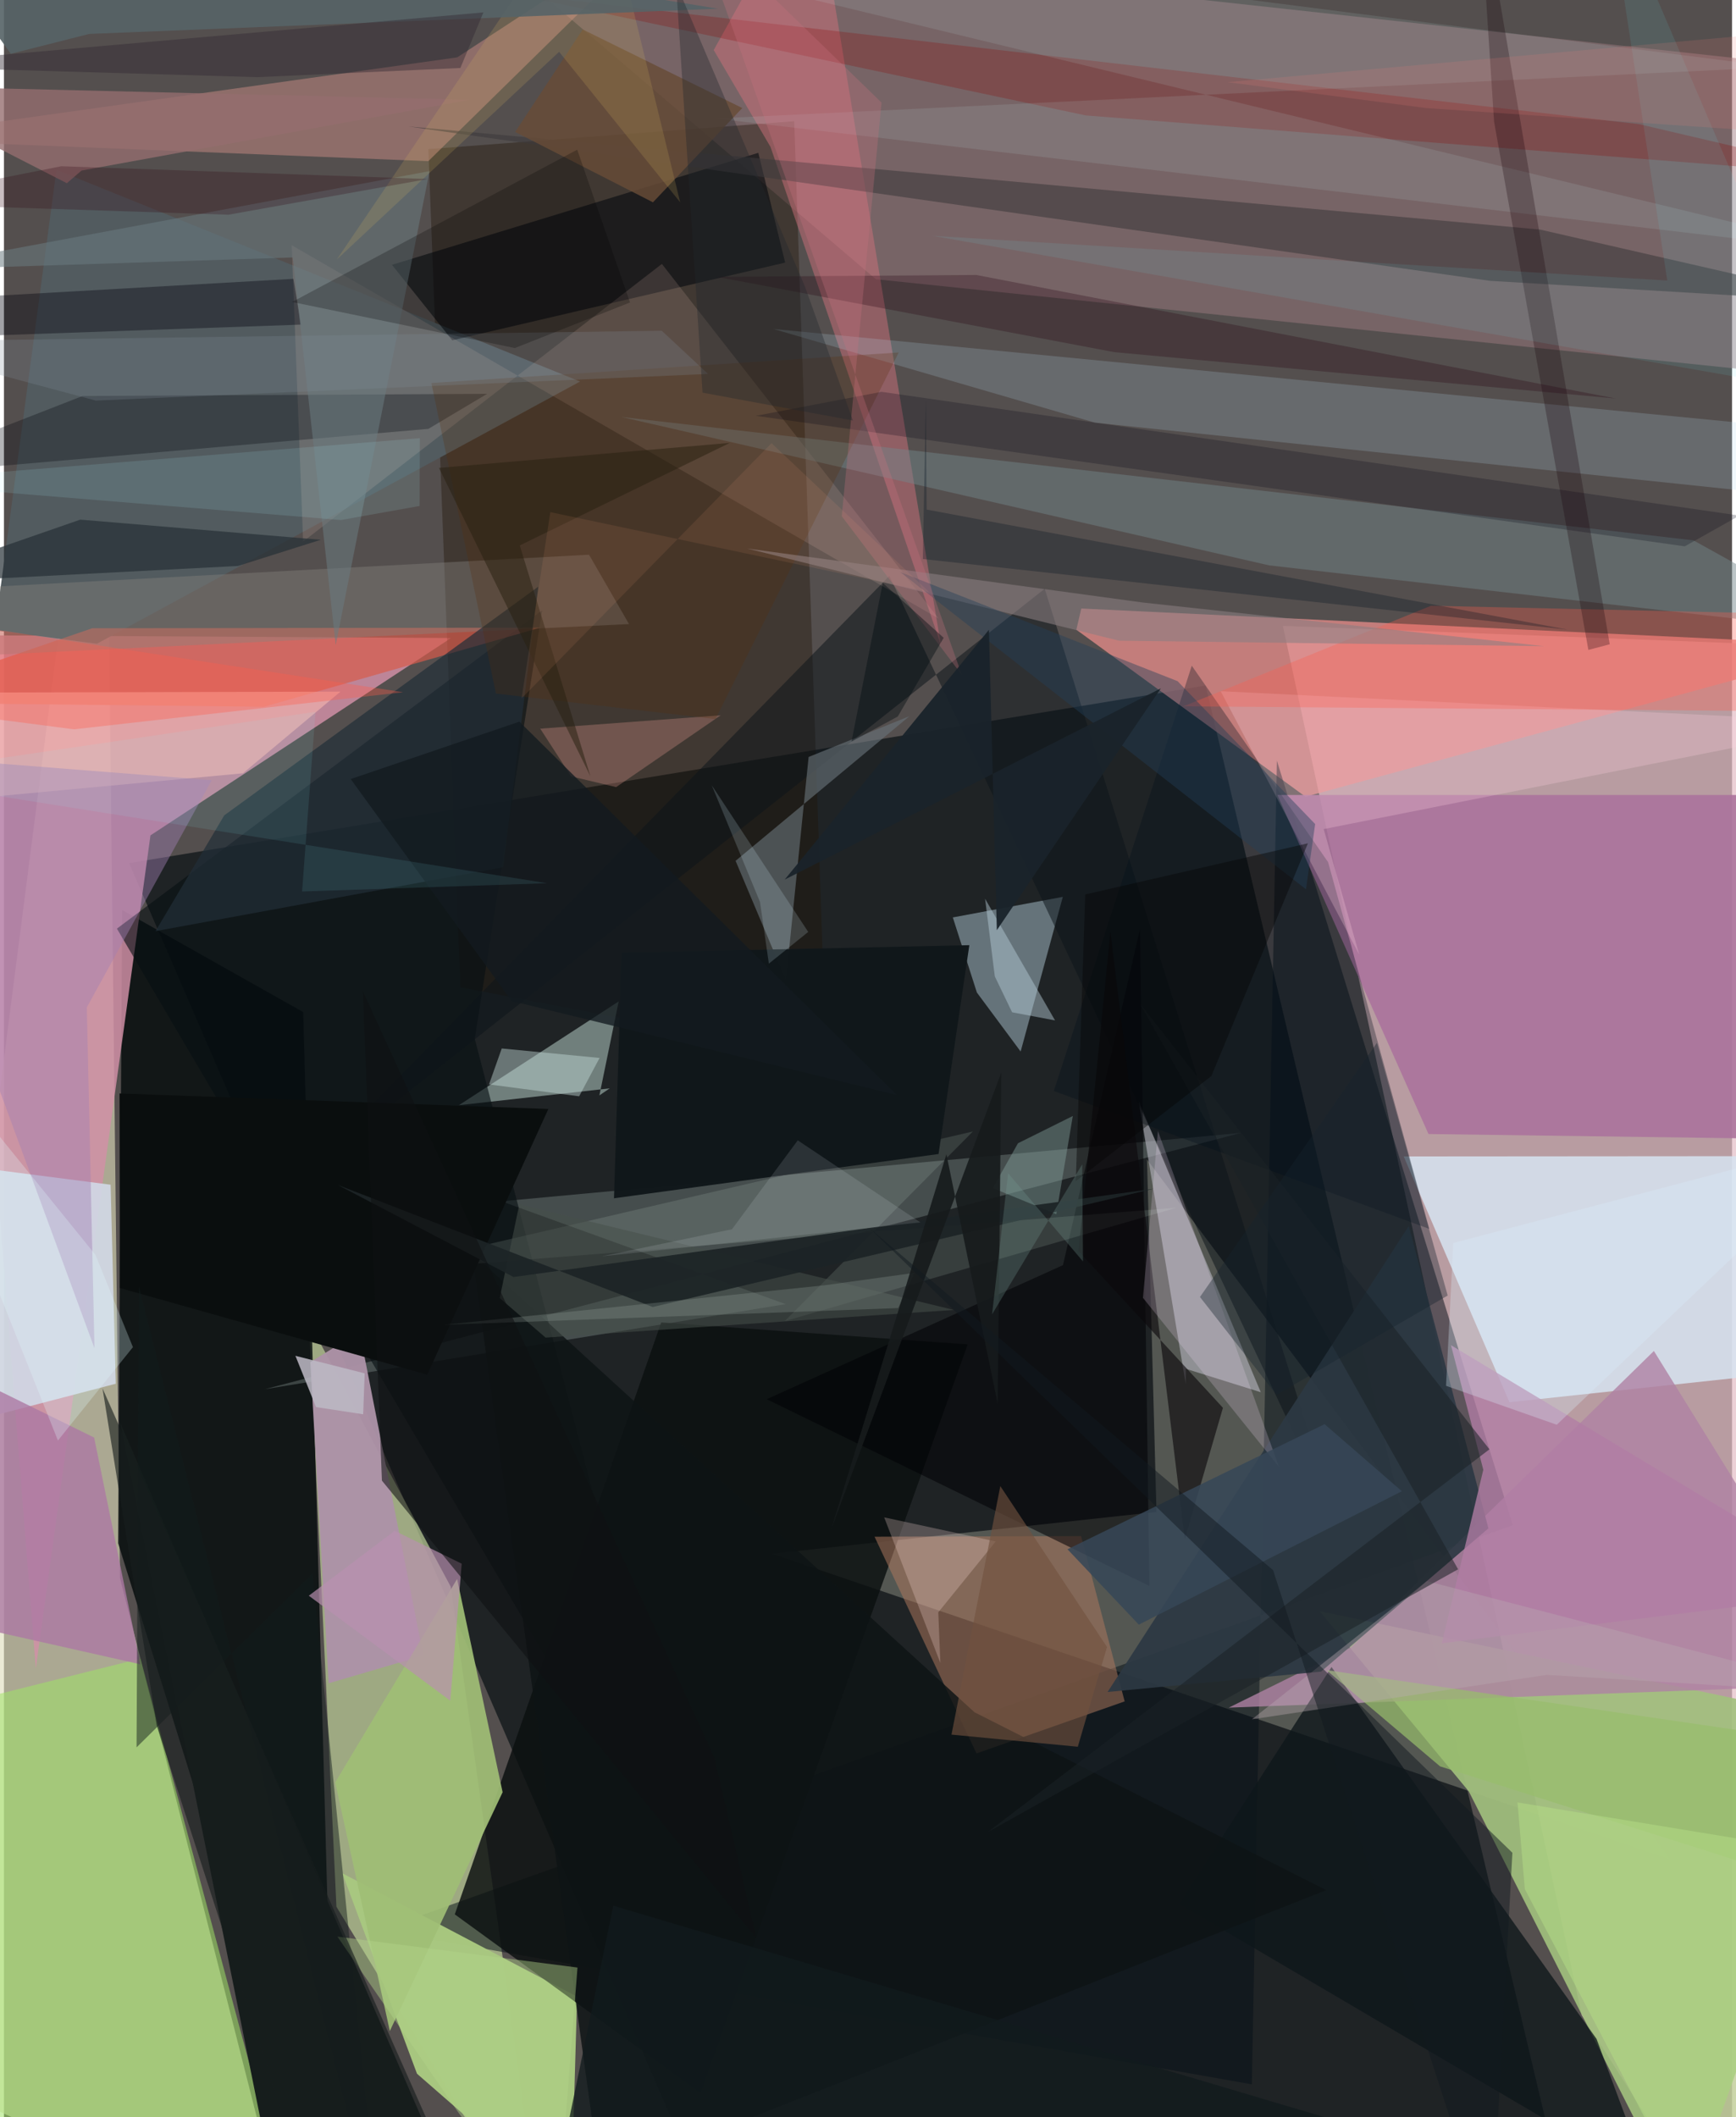 <svg xmlns="http://www.w3.org/2000/svg" width="228" height="278" viewBox="0 0 836 1024"><path fill="#544f4e" d="M0 0h836v1024H0z"/><path fill="#e3bcc5" fill-opacity=".702" d="M834.47 1086l-71.193-111.31-144.563-671.973L898 313.392z"/><path fill="#0b1417" fill-opacity=".729" d="M349.413 1086H760.13L581.324 331.567 60.547 417.463z"/><path fill="#dfddbb" fill-opacity=".624" d="M48.876 132.369L-62 993.639 138.034 1086l-81.9-322.769z"/><path fill="#b9cb96" fill-opacity=".729" d="M260.781 1086l-99.938-163.78-13.304-282.839 68.592 128.034z"/><path fill="#a3a596" fill-opacity=".4" d="M552.978 560.777l4.574 170.5-185.945 20.215 434.718 148z"/><path fill="#040a0c" fill-opacity=".816" d="M55.24 746.4L160.992 1086l-16.219-596.492-87.602-49.346z"/><path fill="#d190a7" fill-opacity=".835" d="M216.297 308.59l-240.635-1.4 39.744 499.706 55.47-402.854z"/><path fill="#9e7b82" fill-opacity=".475" d="M882.624 182.907L861.47 30.7 216.915-39.707 421.81 135.06z"/><path fill="#d7e4f1" fill-opacity=".851" d="M728.31 678.22l-51.145-118.89L898 559.16l-53.504 106.596z"/><path fill="#e38a88" fill-opacity=".773" d="M629.652 385.355L518.79 304.573l2.398-10.246L898 312.267z"/><path fill="#071118" fill-opacity=".51" d="M615.809 367.89l114.142 369.805-548.216 195.904 421.968 74.529z"/><path fill="#a2c17d" fill-opacity=".902" d="M636.573 779.307l72.099 87.17 104.15 205.83L898 834.28z"/><path fill="#211307" fill-opacity=".384" d="M382.297 58.632l15.45 452.905L220.8 477.493 205.307 72.128z"/><path fill="#a8c880" fill-opacity=".98" d="M199.814 1002.987l-36.132-96.966 113.594 59.711-2.959 102.26z"/><path fill="#a2b2ad" fill-opacity=".294" d="M598.472 547.93L240.66 581.025l137.503 49.746-251.915 41.124z"/><path fill="#525b5f" d="M-4.384 304.842L25.397 82.14l253.306 102.386L45.006 311.342z"/><path fill="#0b1010" fill-opacity=".831" d="M218.094 925.91l99.864-286.308 148.27 10.63-129.188 362.114z"/><path fill="#adc4d0" fill-opacity=".494" d="M470.673 480.052l21.172 28.534 20.402-74.804-53.214 9.944z"/><path fill="#ad785d" fill-opacity=".529" d="M521.081 742.962l-99.921.294 49.322 104.82 71.686-25.17z"/><path fill="#c6e0d8" fill-opacity=".486" d="M220.078 534.547l77.314-50.197-9.33 45.446 5.004-3.393z"/><path fill="#c78c83" fill-opacity=".502" d="M-62 67.187L219.268 27.75l111.36-72.86-125.34 123.06z"/><path fill="#d1d7e4" fill-opacity=".929" d="M-62 699.583l116.083-30.316-2.487-96.262L-62 558.365z"/><path fill="#ab739c" fill-opacity=".89" d="M863.886 550.881l-174.74-2.39-73.103-163.996 230.253.017z"/><path fill="#080f13" fill-opacity=".612" d="M340.11 934.212L54.642 449.149l205.694-153.927-32.576 207.184z"/><path fill="#ae82a3" fill-opacity=".796" d="M592.53 825.922l59.03-29.156 146.638-143.342L898 814.554z"/><path fill="#b1b0ba" fill-opacity=".635" d="M608.009 673.373l-59.082-140.881 22.776 136.944.045-7.393z"/><path fill="#9fe465" fill-opacity=".537" d="M-62 1086l197.755-24.432-69.707-259.406L-62 834.238z"/><path fill="#0e161a" fill-opacity=".776" d="M568.535 920.895l227.38 133.72-25.481-68.449L642.243 806.28z"/><path fill="#161d1c" d="M217.264 1059.494L56.152 687.873l69.438 344.541L396.673 1086z"/><path fill="#d65b4b" fill-opacity=".694" d="M-62 339.772l187.76 2.072 133.761-38.275-216.842.299z"/><path fill="#d1727c" fill-opacity=".478" d="M453.217 311.752L391.347-62l-47.981 86.216 27.48 46.866z"/><path fill="#0c141a" fill-opacity=".522" d="M503.487 284.766l-358.191 283.08 283.057-289.329L645.46 738.791z"/><path fill="#2d3944" fill-opacity=".922" d="M637.172 808.497l-103.259 9.854 145.708-225.374 38.531 146.23z"/><path fill="#ac92a7" fill-opacity=".957" d="M172.07 644.136l30.78 156.602-45.761 13.409-8.877-155.338z"/><path fill="#00060b" fill-opacity=".549" d="M216.889 164.597L187.71 128.08l177.23-54.165 12.985 53.092z"/><path fill="#ffd4c9" fill-opacity=".137" d="M452.193 299.194l-313-180.605 5.542 143.344 173.55-134.282z"/><path fill="#738589" fill-opacity=".475" d="M612.042 273.45L898 306.127l-80.707-44.798-518.626-59.667z"/><path fill="#3d3a3c" fill-opacity=".58" d="M898 146.511l-154.888-35.476-547.44-49.868 523.262 74.668z"/><path fill="#b6daec" fill-opacity=".2" d="M839.72 204.437l30.468 35.887-342.36-35.89-155.624-45.328z"/><path fill="#0e1415" fill-opacity=".831" d="M469.525 828.163l-243.033-222.04 61.899 447.028 351.29-138.957z"/><path fill="#000104" fill-opacity=".545" d="M369.017 676.754L512.334 611.9l37.275-162.7 4.532 317.878z"/><path fill="#687177" fill-opacity=".631" d="M353.935 416.354l24.386 57.873 10.946-108.1 48.806-19.752z"/><path fill="#a0be76" fill-opacity=".918" d="M160.256 862.103l26.412 120.224 54.57-115.49-22.023-103.139z"/><path fill="#e3fbee" fill-opacity=".125" d="M468.766 547.24l-292.908 68.128 391.338-31.226-189.459 54.829z"/><path fill="#ffbdb3" fill-opacity=".533" d="M115.614 374.012l47.208-39.507-208.812.53-16.01 55.56z"/><path fill="#000e1b" fill-opacity=".314" d="M640.576 416.985l48.971 177.397-181.658-66.714 66.748-205.689z"/><path fill="#0a0e0e" d="M56.085 622.967l148.68 41.908 58.598-128.5-207.433-7.506z"/><path fill="#85827d" fill-opacity=".408" d="M-34.023 285.309l8.362 32.382 328.047-15.851-19.337-33.547z"/><path fill="#00000c" fill-opacity=".369" d="M140.02 134.871l-141.992 8.073L-62 164.232l205.665-7.225z"/><path fill="#fccedf" fill-opacity=".267" d="M655.6 461.599L588.621 334.31 898 349.486l-259.555 51.51z"/><path fill="#ff5d4d" fill-opacity=".31" d="M898 344.282l-12.667-46.886-194.935-4.419L570.62 341.63z"/><path fill="#00050b" fill-opacity=".298" d="M-62 230.543l100.044-39.015 195.708-1.05-28.434 16.949z"/><path fill="#8d0002" fill-opacity=".243" d="M244.789-3.223l278.586 59.055L898 85.092 791.03 60.06z"/><path fill="#6a7c80" fill-opacity=".537" d="M139.719 124.531l20.775 187.471 45.4-229.236-257.159 47.973z"/><path fill="#212e38" fill-opacity=".702" d="M73.328 450.355l33.236-55.981L258.492 283.75l-17 135.704z"/><path fill="#263036" fill-opacity=".698" d="M-52.287 282.31l89.203-30.98 116.357 9.742-40.057 12.665z"/><path fill="#cbfaf7" fill-opacity=".11" d="M857.493 32.47L156.14-57.107 898 122.422 344.19 57.317z"/><path fill="#87a59f" fill-opacity=".427" d="M478.365 574.644l12.191-21.695 26.531-13.184-7.996 47.489z"/><path fill="#ac79a3" fill-opacity=".796" d="M-62 643.357L43.634 695.3 66.02 804.973-62 776.15z"/><path fill="#c3d9d7" fill-opacity=".451" d="M278.263 530.234l9.883-18.541-47.33-4.585-6.165 17.387z"/><path fill="#f2a49a" fill-opacity=".278" d="M346.737 345.965l-87.295 6.46 14.93 23.08 21.794 5.19z"/><path fill="#0c080c" fill-opacity=".624" d="M535.282 450.704l35.97 293.642 18.46-63.433-69.874-75.815z"/><path fill="#11181b" fill-opacity=".992" d="M452.142 558.156l-157.025 21.408 3.678-118.737 168.232-3.683z"/><path fill="#a27fb4" fill-opacity=".435" d="M43.79 652.07l-3.705-164.834 60.43-109.866L-62 364.637z"/><path fill="#582d08" fill-opacity=".251" d="M206.766 185.24l31.236 150.224 106.218 12.329 88.643-177.31z"/><path fill="#b17da4" fill-opacity=".784" d="M898 769.698L700.02 650.626l15.646 60.255-20.068 83.898z"/><path fill="#000112" fill-opacity=".231" d="M839.591 249.368l-26.466 14.876-449.37-63.122 60.77-11.615z"/><path fill="#f6dffb" fill-opacity=".208" d="M551.016 627.72l65.847 81.842-10.936-30.321-47.67-132.246z"/><path fill="#464f4a" fill-opacity=".545" d="M262.024 646.948l197.52-13.373-210.224-51.07-9.486 45.334z"/><path fill="#ffe1dc" fill-opacity=".251" d="M451.998 779.816l1.01 24.504-27.185-70.423 53.964 11.653z"/><path fill="#121c1b" fill-opacity=".482" d="M65.293 622.185l-1.144 222.95 85.06-84.082L182.253 1086z"/><path fill="#18000a" fill-opacity=".271" d="M720.882 58.891L713.012-62l63.811 373.615-10.33 2.725z"/><path fill="#8a7e82" fill-opacity=".573" d="M359.53 265.29l191.083 26.088 194.468 21.15-205.664-2.64z"/><path fill="#b990b0" fill-opacity=".682" d="M215.918 822.575l-68.437-50.783 41.533-31.402 32.436 15.917z"/><path fill="#674b37" fill-opacity=".824" d="M247.309 63.825l32.688-49.584 77.178 38.008-43.206 45.6z"/><path fill="#98bd6c" fill-opacity=".714" d="M694.754 854.336l-54.995-46.576L898 845.412l-38.575 61.15z"/><path fill="#270210" fill-opacity=".278" d="M537.083 170.314l-192.23-36.425 125.503-.903 309.405 59.77z"/><path fill="#adf5fd" fill-opacity=".129" d="M-62 233.135l225.005 18.382 38.077-6.799.108-32.791z"/><path fill="#b6cbd6" fill-opacity=".463" d="M508.483 493.537l-20.777-3.934-8.365-17.363-4.698-37.543z"/><path fill="#1c2426" fill-opacity=".929" d="M161.499 573.113l85.016 44.533 309.59-42.666-242.24 57.17z"/><path fill="#364757" fill-opacity=".867" d="M638.89 688.826l-124.382 60.502 34.503 36.45 127.264-64.518z"/><path fill="#946d6f" fill-opacity=".788" d="M-62 41.332l287.423 6.93-187.88 34.222-7.11 6.129z"/><path fill="#020f1f" fill-opacity=".282" d="M756.462 304.545l-311.932-34.16 1.457-77.666.388 53.741z"/><path fill="#234059" fill-opacity=".42" d="M433.576 276.678l196.31 153.444 4.435-31.558-66.557-69.112z"/><path fill="#baaab2" fill-opacity=".384" d="M746.389 810.064l-142.65 21.51 84.614-66.853L898 819.325z"/><path fill="#72523e" fill-opacity=".627" d="M519.502 844.838l-61.118-5.866 23.628-120.198 51.613 77.825z"/><path fill="#b1d589" fill-opacity=".439" d="M219.61 1021.438l-58.282-84.756 116.135 14.953L266.886 1086z"/><path fill="#ca727e" fill-opacity=".294" d="M334.07-38.21l90.477 87.808-19.251 200.08 58.124 76.816z"/><path fill="#d9f2fe" fill-opacity=".173" d="M365.748 436.245l-23.345-56.452 46.68 70.95-19.042 15.335z"/><path fill="#93a198" fill-opacity=".282" d="M440.524 615.63l-7.93 17.042-219.834 8.088 184.247-19.115z"/><path fill="#818e98" fill-opacity=".243" d="M44.388 193.747l296.239-12.878-22.398-20.897L-62 165.256z"/><path fill="#68e9ee" fill-opacity=".102" d="M804.664 135.69l-355.483-21.627 432.084 75.776L774.907-58.615z"/><path fill="#d8b360" fill-opacity=".184" d="M327.147 97.858l-58.58-72.79-107.528 100.42L288.182-62z"/><path fill="#121a1f" fill-opacity=".776" d="M432.007 529.647L249.351 349.042l-81.605 27.76 77.83 107.357z"/><path fill="#1a2125" fill-opacity=".545" d="M476.015 886.073L703.47 759.006 549.745 485.663 718.638 700.98z"/><path fill-opacity=".239" d="M277.327 72.402l25.55 73.886-55.733 22.052-107.735-22.285z"/><path fill="#161b1c" fill-opacity=".914" d="M400.133 739.85l55.798-181.585 24.815 120.68 1.74-160.233z"/><path fill="#b2da86" fill-opacity=".549" d="M819.14 1072.642L898 899.016 732.217 871.77l3.546 41.934z"/><path fill="#f1fdff" fill-opacity=".122" d="M443.365 591.225l-154.199 16.424 63.028-13.106 31.826-43.002z"/><path fill="#dceffb" fill-opacity=".298" d="M701.148 601.2L898 549.387 751.208 689.105l-53.56-18.829z"/><path fill="#bdb9c5" fill-opacity=".859" d="M140.997 655.759l9.978 24.802 22.797 3.476.738-19.793z"/><path fill="#282110" fill-opacity=".51" d="M249.542 263.808l34.163 111.653-73.285-149.15 140.708-12.09z"/><path fill="#ff5c4b" fill-opacity=".341" d="M-62 295.587l255.116 39.22L33.875 352.75l-82.56-10.722z"/><path fill="#050605" fill-opacity=".435" d="M584.116 520.426l-65.597 50.833 4.573-138.64 107.728-24.737z"/><path fill="#1a232a" fill-opacity=".949" d="M480.329 449.896l79.336-116.95-181.963 92.48 98.8-120.821z"/><path fill="#566467" fill-opacity=".906" d="M-60.134-62l405.57 66.211L41.283 16.4 3.32 26.015z"/><path fill="#332932" fill-opacity=".439" d="M122.485 37.32l98.32-4.434 11.14-26.882L-62 31.904z"/><path fill="#121a1f" fill-opacity=".49" d="M418.948 594.189l195.014 165.227L719.422 1086l10.317-189.883z"/><path fill="#e2fbff" fill-opacity=".263" d="M26.105 696.722L-62 475.706 44.298 606.991l18.094 44.575z"/><path fill="#16252f" fill-opacity=".376" d="M664.186 504.381l-85.592 122.93 37.042 47.322 82.805-48.03z"/><path fill="#0f1112" fill-opacity=".573" d="M343.688 850.158l-170.045-370.71 9.206 236.683L363.99 937.346z"/><path fill="#300413" fill-opacity=".259" d="M205.096 86.575l-96.508 17.281L-62 98.22l89.742-17.815z"/><path fill="#171e1d" fill-opacity=".627" d="M205.544 1027.265l-54.886 45.011-76.733-237.634-26.246-163.136z"/><path fill="#121a1d" fill-opacity=".773" d="M721.72 1048.628L294.784 921.726l-21.368 103.3-7.89 16.171z"/><path fill="#8cf4ff" fill-opacity=".098" d="M144.231 431.178l6.49-86.904L-62 375.573l324.828 51.61z"/><path fill="#ffa381" fill-opacity=".098" d="M371.323 214.353l76.31 72.057-183.315-38.71-13.907 90.098z"/><path fill="#21282c" fill-opacity=".369" d="M325.11-8.115l12.845 198.03 72.76 13.48-23.282-64.96z"/><path fill="#020a11" fill-opacity=".404" d="M454.613 308.485l-22.195 38.056-22.397 12.153 15.117-76.752z"/><path fill="#f17d77" fill-opacity=".161" d="M687.913 52.25l-96.027-12.513 273.628-24.554L898 66.677z"/><path fill="#779991" fill-opacity=".275" d="M522.008 610.12l-36.223-42.67-7.762 68.244 43.623-72.59z"/></svg>